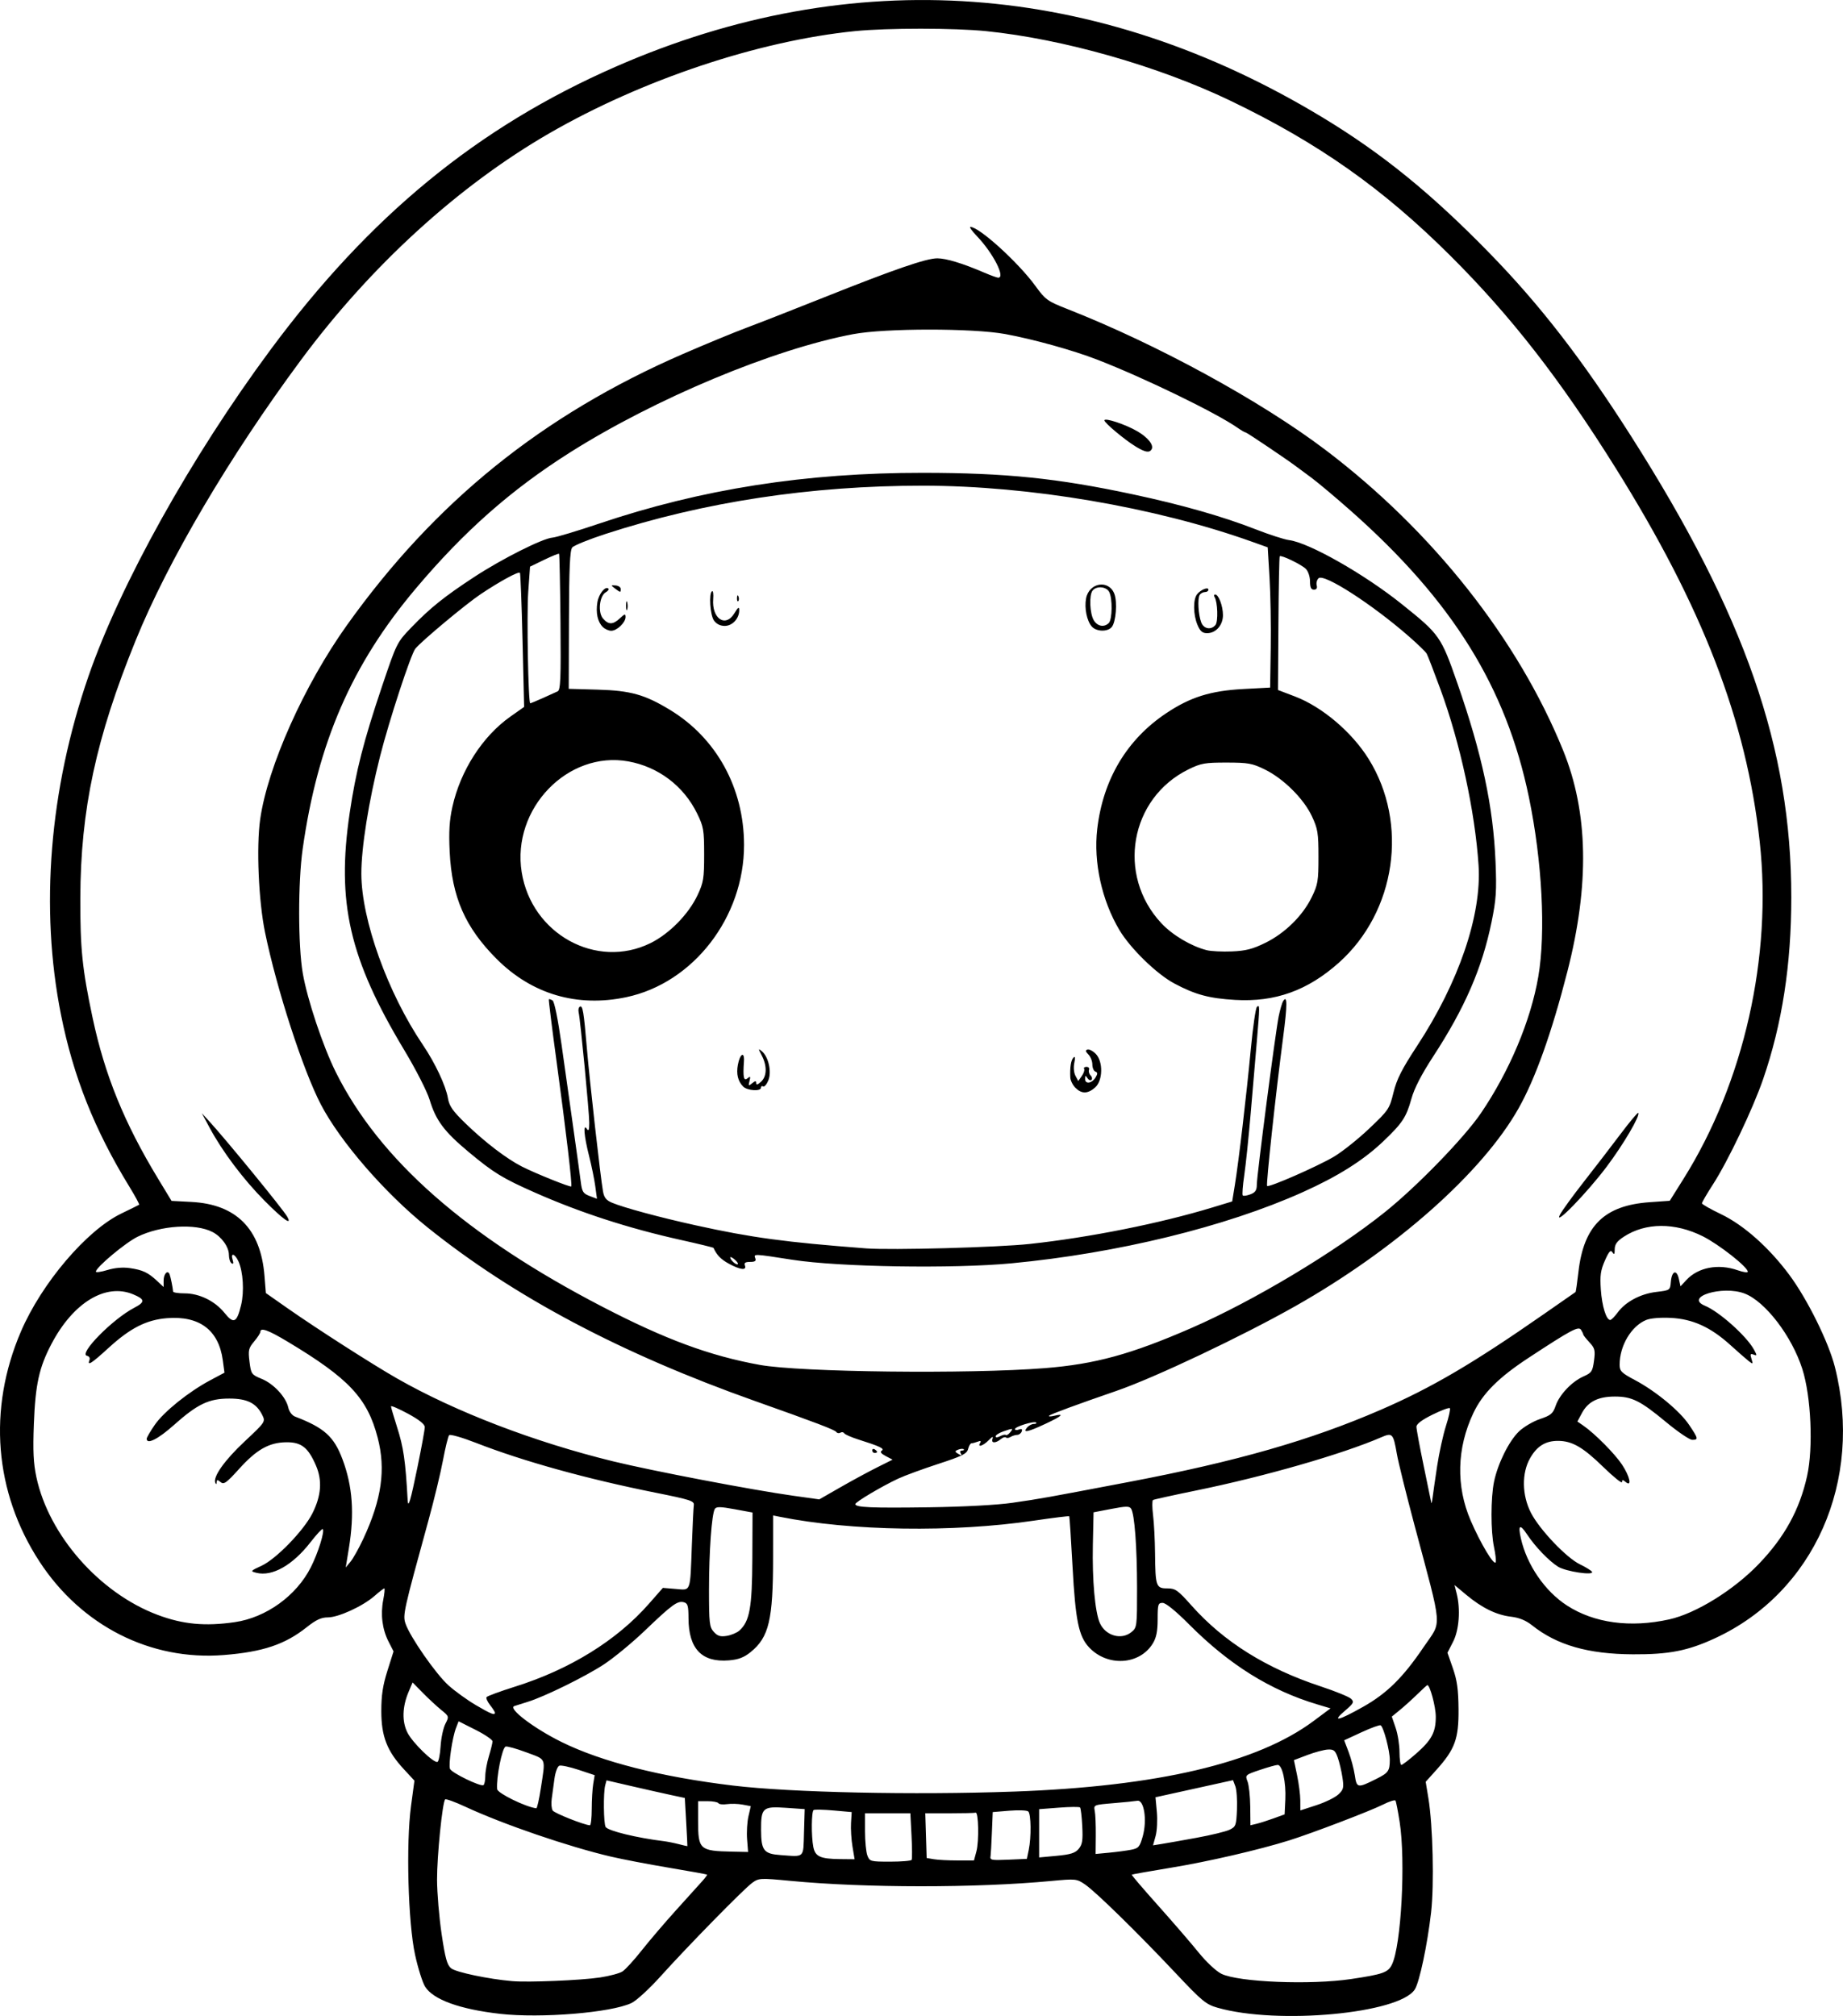 <?xml version="1.0" encoding="UTF-8" standalone="no"?>
<!-- Created with Inkscape (http://www.inkscape.org/) -->

<svg
   width="268.825mm"
   height="294.093mm"
   viewBox="0 0 268.825 294.093"
   version="1.1"
   id="svg1"
   xml:space="preserve"
   xmlns="http://www.w3.org/2000/svg"
   xmlns:svg="http://www.w3.org/2000/svg"><defs
     id="defs1"><clipPath
       clipPathUnits="userSpaceOnUse"
       id="clipPath3"><path
         id="path3"
         style="fill:#ff0000;fill-opacity:1;fill-rule:nonzero;stroke:none;stroke-width:0.265"
         d="M 117.464,-9.186 V 177.167 H 291.495 V -9.186 Z M 147.334,111.931 c 4.149,-0.092 4.552,4.357 -0.092,5.084 -1.195,0.187 -2.39,0.381 -3.57,0.655 -1.902,0.431 -3.801,0.869 -5.685,1.373 -4.843,1.295 -6.431,-3.457 -1.602,-4.804 2.039,-0.569 4.104,-1.04 6.168,-1.508 1.289,-0.299 2.595,-0.512 3.902,-0.719 0.31,-0.049 0.603,-0.075 0.88,-0.081 z" /></clipPath><clipPath
       clipPathUnits="userSpaceOnUse"
       id="clipPath29"><path
         id="path30"
         style="fill:#ff0000;fill-opacity:1;fill-rule:nonzero;stroke:none;stroke-width:0.265"
         d="M -43.23,-9.228 V 216.918 H 174.315 V -9.228 Z M 64.459,27.799 c 2.205,0.075 3.149,2.778 0.337,5.093 -1.015,0.835 -0.499,0.393 -1.541,1.333 -0.051,0.05 -0.1,0.101 -0.15,0.151 0.22,0.811 0.125,1.873 -0.521,3.116 -0.875,1.685 -1.749,3.37 -2.654,5.039 -0.978,1.836 -1.883,3.712 -2.891,5.53 -2.43,4.385 -6.499,1.653 -4.214,-2.809 0.315,-0.616 0.638,-1.229 0.953,-1.845 -0.007,-0.023 -0.015,-0.043 -0.022,-0.066 -0.595,-2.008 -0.069,-3.784 0.689,-5.659 1.274,-2.682 3.164,-4.982 5.254,-7.063 1.251,-1.138 0.627,-0.597 1.868,-1.628 0.964,-0.801 1.889,-1.157 2.675,-1.191 0.074,-0.003 0.146,-0.004 0.217,-0.001 z M 107.156,139.452 v 5.3e-4 h 1.332 c 3.185,0 4.318,2.034 3.452,3.522 1.261,1.236 0.77,3.284 -1.765,3.911 -0.549,0.616 -1.49,1.105 -2.851,1.261 -0.137,0.016 -0.274,0.031 -0.411,0.047 -2.651,0.305 -4.055,-0.978 -4.036,-2.332 -0.348,-0.335 -0.565,-0.745 -0.622,-1.186 -3.343,-0.946 -2.812,-4.861 1.596,-4.861 h 0.989 c 0.119,0 0.233,0.004 0.346,0.009 0.539,-0.217 1.168,-0.371 1.971,-0.371 z" /></clipPath><clipPath
       clipPathUnits="userSpaceOnUse"
       id="clipPath48"><path
         id="path49"
         style="fill:#ff0000;fill-opacity:1;fill-rule:nonzero;stroke:none;stroke-width:0.265"
         d="M 41.091,5.534 V 221.556 H 225.286 V 5.534 Z M 200.736,27.814 c 1.729,0.019 2.649,1.415 2.086,2.936 0.034,0.916 -0.448,2.032 -1.673,3.09 -1.147,0.992 -0.564,0.491 -1.752,1.502 -1.464,1.224 -2.914,2.469 -4.415,3.646 -1.776,1.393 -3.3,1.325 -4.092,0.54 -1.314,0.839 -2.65,1.642 -3.984,2.446 -4.294,2.588 -6.806,-1.809 -2.513,-4.397 1.384,-0.834 2.777,-1.656 4.133,-2.538 2.022,-1.284 4.052,-2.554 5.996,-3.956 1.191,-0.886 2.419,-1.714 3.69,-2.479 0.94,-0.565 1.799,-0.798 2.523,-0.79 z m -20.135,16.378 c 1.024,0.015 1.877,0.8 2.033,2.11 0.718,0.616 1.17,1.82 0.937,3.569 -0.199,1.498 -0.825,2.882 -1.489,4.224 -0.631,1.325 -1.475,2.521 -2.325,3.71 -0.383,0.58 -0.187,0.283 -0.588,0.891 -1.639,2.485 -3.795,2.512 -4.699,1.247 -2.336,3.06 -5.919,0.908 -3.888,-3.193 0.881,-1.779 1.751,-3.563 2.632,-5.343 0.834,-1.685 1.981,-2.401 2.971,-2.401 0.144,-8e-6 0.278,0.034 0.414,0.063 0.316,-0.73 0.627,-1.462 0.929,-2.198 0.772,-1.885 2.007,-2.694 3.073,-2.678 z" /></clipPath><clipPath
       clipPathUnits="userSpaceOnUse"
       id="clipPath83"><path
         id="path84"
         style="fill:#ff0000;fill-opacity:1;fill-rule:nonzero;stroke:none;stroke-width:0.265"
         d="M 132.474,-7.02 V 208.971 H 400.13 V -7.02 Z M 255.342,107.773 c 0.047,-0.001 0.095,-5.3e-4 0.143,0.002 1.045,0.054 2.19,0.946 2.813,2.886 0.307,0.956 0.456,1.952 0.58,2.946 0.105,0.896 0.146,1.798 0.173,2.7 0.049,0.457 0.091,0.915 0.134,1.373 0.032,0.334 -0.006,0.606 -0.033,0.887 0.917,0.087 1.972,0.687 2.893,1.982 0.57,0.801 1.075,1.645 1.573,2.491 0.431,0.671 0.926,1.295 1.376,1.954 0.093,0.157 0.186,0.314 0.279,0.471 1.353,2.285 0.702,4.101 -0.559,4.645 -1.02,0.911 -2.908,0.691 -4.385,-1.562 -0.239,-0.365 -0.478,-0.73 -0.729,-1.087 -0.216,-0.336 -0.388,-0.695 -0.574,-1.046 0.608,2.159 -0.889,3.607 -2.71,3.036 -0.616,0.275 -1.361,0.46 -2.342,0.399 -1.467,-0.091 -2.933,-0.193 -4.399,-0.296 -1.796,-0.111 -3.597,-0.198 -5.398,-0.193 -5.014,0.015 -5.014,-5.049 0,-5.065 1.903,-0.006 3.807,0.088 5.707,0.203 0.635,0.044 1.271,0.085 1.906,0.128 -2.172,-2.84 -4.36,-5.667 -6.601,-8.453 -2.161,-2.685 -1.065,-5.119 0.858,-5.113 0.628,0.002 1.345,0.277 2.066,0.876 0.364,-0.695 0.988,-1.1 1.69,-1.132 0.505,-0.023 1.05,0.149 1.567,0.543 0.093,-0.019 0.178,-0.065 0.274,-0.07 0.594,-0.032 1.239,0.203 1.815,0.734 -0.664,-2.602 0.469,-4.21 1.884,-4.241 z m 0.768,13.726 c -0.032,0.104 -0.068,0.203 -0.109,0.298 0.124,0.163 0.249,0.325 0.373,0.488 -0.098,-0.264 -0.22,-0.535 -0.254,-0.779 -0.004,-0.001 -0.007,-0.005 -0.01,-0.006 z m 30.329,39.335 h 0.777 c 5.014,0 5.014,5.065 0,5.065 h -0.777 c -5.014,0 -5.014,-5.065 0,-5.065 z" /></clipPath><clipPath
       clipPathUnits="userSpaceOnUse"
       id="clipPath102"><path
         id="path103"
         style="fill:#ff0000;fill-opacity:1;fill-rule:nonzero;stroke:none;stroke-width:0.265"
         d="M 245.095,-91.085 V 149.538 H 484.247 V -91.085 Z M 386.76,31.187 h 1.65 c 5.014,0 5.014,5.065 0,5.065 h -1.65 c -5.014,0 -5.014,-5.065 0,-5.065 z M 278.242,82.629 c 1.018,-0.028 2.247,0.632 3.228,2.236 0.354,0.578 0.768,1.115 1.156,1.669 -0.179,-0.355 -0.185,-0.572 0.174,-0.552 0.231,0.012 0.612,0.121 1.194,0.353 1.53,0.608 2.705,1.776 3.919,2.845 1.817,1.6 0.342,0.262 2.186,1.957 3.604,3.312 0.416,6.943 -3.167,3.954 -0.796,1.298 -2.871,1.492 -4.73,-0.776 -1.836,-2.239 -3.672,-4.499 -5.159,-6.99 -1.607,-2.69 -0.498,-4.649 1.199,-4.696 z m 48.669,29.818 c 0.832,-0.023 1.844,0.352 2.893,1.294 1.313,1.18 2.463,2.509 3.553,3.893 0.661,0.847 0.337,0.434 0.973,1.24 1.192,1.511 1.339,2.902 0.893,3.822 -0.016,1.86 -2.198,3.006 -4.869,1.014 -1.747,-1.303 -3.553,-2.525 -5.469,-3.568 -3.578,-1.948 -3.294,-5.278 -0.617,-5.341 0.191,-0.004 0.416,0.041 0.631,0.072 -0.168,-1.358 0.693,-2.391 2.01,-2.427 z" /></clipPath><clipPath
       clipPathUnits="userSpaceOnUse"
       id="clipPath113"><path
         id="path114"
         style="fill:#ff0000;fill-opacity:1;fill-rule:nonzero;stroke:none;stroke-width:0.265"
         d="m 157.066,-116.178 v 259.561 h 295.043 v -259.561 z M 393.264,24.766 c 0.581,0.011 1.242,0.145 1.968,0.439 0.12,0.049 0.24,0.098 0.36,0.146 4.647,1.882 2.736,6.584 -1.907,4.692 -0.149,-0.061 -0.299,-0.122 -0.449,-0.182 -3.917,-1.596 -3.112,-5.153 0.027,-5.095 z M 342.535,35.836 c 1.181,-0.021 2.405,1.064 2.649,3.402 0.172,1.646 0.305,3.295 0.421,4.946 0.065,0.913 0.111,1.827 0.156,2.741 0.246,5.008 -4.813,5.256 -5.059,0.248 -0.043,-0.879 -0.087,-1.758 -0.149,-2.635 -0.107,-1.53 -0.233,-3.058 -0.382,-4.584 -0.259,-2.651 1.026,-4.095 2.365,-4.118 z m -33.149,10.457 c 3.772,0.034 4.177,4.206 -0.279,5.096 -2.779,0.555 -5.597,1.027 -8.441,1.011 -5.014,-0.028 -5.014,-5.084 0,-5.064 2.507,0.01 4.994,-0.417 7.443,-0.913 0.461,-0.093 0.887,-0.134 1.277,-0.13 z" /></clipPath><clipPath
       clipPathUnits="userSpaceOnUse"
       id="clipPath120"><path
         id="path121"
         style="fill:#ff0000;fill-opacity:1;fill-rule:nonzero;stroke:none;stroke-width:0.265"
         d="M 344.491,-224.742 V 93.74 H 637.437 V -224.742 Z m 57.98,209.9 c 0.18,0.019 0.442,0.736 1.12,2.612 1.049,2.901 1.048,6.019 1.03,9.064 0.014,1.384 -0.104,2.763 -0.22,4.14 -0.594,7.065 -7.742,6.459 -7.137,-0.606 0.102,-1.192 0.212,-2.384 0.194,-3.582 0.01,-1.333 0.012,-2.65 -0.1,-3.98 -0.028,-0.332 -0.067,-0.662 -0.101,-0.994 -0.05,-0.273 -0.127,-0.542 -0.151,-0.819 -0.002,-0.026 0.051,-0.015 0.077,-0.022 v 5.291e-4 c 4.911,-1.36 4.827,-5.865 5.286,-5.815 z m 133.457,6.23 c 1.673,0.041 3.331,1.648 3.508,4.967 0.11,2.057 0.326,4.101 0.649,6.136 0.19,1.182 0.086,0.629 0.301,1.658 1.455,6.94 -5.614,8.389 -7.016,1.438 -0.27,-1.337 -0.151,-0.677 -0.36,-1.978 -0.342,-2.169 -0.587,-4.348 -0.701,-6.541 -0.194,-3.762 1.722,-5.726 3.618,-5.679 z" /></clipPath><clipPath
       clipPathUnits="userSpaceOnUse"
       id="clipPath135"><path
         id="path136"
         style="fill:#ff0000;fill-opacity:1;fill-rule:nonzero;stroke:none;stroke-width:0.265"
         d="M 477.204,-278.281 V 24.964 H 771.33 V -278.281 Z m 210.631,135.235 c 0.649,0.035 1.758,0.625 3.629,1.812 2.196,1.392 3.007,3.98 3.718,6.326 2.056,6.786 -4.882,8.854 -6.864,2.046 -0.027,-0.092 -0.73,-2.143 -0.731,-2.214 -7.9e-4,-0.063 0.207,0.09 0.187,0.03 -0.102,-0.312 -0.801,-0.228 -0.785,-0.595 0.214,-4.87 -0.582,-7.482 0.845,-7.405 z m -130.474,16.82 c 0.913,0.03 1.975,0.321 3.143,0.957 2.784,1.515 5.891,2.183 8.941,2.926 0.049,0.011 0.098,0.023 0.147,0.034 0.394,-0.233 0.868,-0.356 1.405,-0.343 0.586,0.014 1.246,0.191 1.956,0.556 0.817,-0.371 1.604,-0.614 2.297,-0.621 2.818,-0.029 4.295,2.613 2.367,5.305 3.089,4.801 -0.884,8.357 -4.597,5.381 -3.035,3.455 -7.309,1.009 -5.866,-3.51 -3.376,-0.823 -6.775,-1.657 -9.854,-3.322 -5.068,-2.74 -3.897,-7.494 0.06,-7.363 z" /></clipPath><clipPath
       clipPathUnits="userSpaceOnUse"
       id="clipPath194"><path
         id="path195"
         style="fill:#ff0000;fill-opacity:1;fill-rule:nonzero;stroke:none;stroke-width:0.265"
         d="M 586.953,-316.373 V -43.138 H 818.308 V -316.373 Z m 53.828,72.49 c 5.334,0.125 5.822,6.026 -0.496,7.199 -2.322,0.431 -4.653,0.82 -7,1.081 -7.047,0.783 -7.758,-6.323 -0.713,-7.127 2.146,-0.245 4.278,-0.598 6.401,-0.995 0.653,-0.122 1.257,-0.171 1.809,-0.158 z m 77.852,114.108 c 5.866,-0.176 6.487,6.105 -0.071,7.191 -0.65,0.108 -1.301,0.219 -1.95,0.334 -0.186,1.569 -1.657,3.152 -4.701,3.588 -1.375,0.197 -2.749,0.395 -4.116,0.642 -5.881,1.061 -7.651,-3.737 -3.89,-6.031 -0.444,-1.629 0.751,-3.612 4.075,-4.515 1.142,-0.31 2.302,-0.545 3.459,-0.789 0.65,-0.137 1.253,-0.199 1.805,-0.199 0.723,5.3e-4 1.355,0.112 1.9,0.302 0.75,-0.132 1.499,-0.273 2.248,-0.398 0.437,-0.073 0.851,-0.113 1.242,-0.125 z m -47.002,6.364 c 0.357,0.005 0.666,0.064 0.98,0.115 0.233,-0.014 0.459,-0.02 0.676,-0.017 5.137,0.085 6.028,4.924 1.742,6.653 -0.279,1.554 -1.868,3.015 -4.953,3.209 -1.326,0.083 -2.653,0.193 -3.983,0.181 -6.214,-0.058 -6.913,-5.512 -2.233,-6.827 0.301,-1.446 1.792,-2.735 4.474,-2.882 1.038,-0.211 0.525,-0.119 1.763,-0.315 0.547,-0.087 1.058,-0.124 1.532,-0.117 z m 99.073,6.165 c 0.899,0.004 1.966,0.251 3.169,0.818 2.023,0.953 3.732,2.451 5.497,3.8 0.855,0.653 1.413,1.334 1.839,2.011 0.19,0.084 0.377,0.171 0.568,0.253 0.084,0.036 0.127,0.087 0.208,0.124 0.489,0.022 1.013,0.09 1.575,0.215 1.253,0.28 2.423,0.79 3.569,1.351 4.569,2.236 4.099,6.224 1.184,7.095 -0.846,1.196 -2.706,1.953 -5.421,1.429 -0.562,-0.108 -1.188,-0.184 -1.733,-0.328 -1.776,-0.47 -3.097,-1.215 -3.97,-2.048 -0.964,0.147 -2.141,0.029 -3.489,-0.469 -0.123,-0.045 -0.246,-0.09 -0.368,-0.136 -3.715,-1.372 -4.651,-4.083 -3.594,-5.79 -0.64,-0.869 -0.889,-1.776 -0.757,-2.584 -2.495,-2.691 -1.481,-5.754 1.723,-5.739 z m -62.233,1.085 c 4.846,0.175 5.452,5.705 -0.564,7.221 -1.726,0.435 -3.461,0.814 -5.211,1.139 -6.971,1.294 -8.371,-5.705 -1.405,-7.023 1.627,-0.308 3.245,-0.645 4.849,-1.058 0.858,-0.221 1.637,-0.305 2.33,-0.28 z m -33.08,3.914 h 1.593 c 7.09,0 7.09,7.162 0,7.162 h -1.593 c -7.09,0 -7.09,-7.162 0,-7.162 z m 63.159,22.509 c 0.183,-0.003 0.366,-0.002 0.549,0.001 7.089,0.128 7.089,7.3 0,7.162 -1.22,-0.024 -2.435,0.137 -3.646,0.261 -7.053,0.722 -7.782,-6.406 -0.728,-7.125 1.272,-0.13 2.546,-0.281 3.825,-0.3 z" /></clipPath></defs><g
     id="layer1"
     transform="translate(-457.746,377.753)"><path
       style="fill:#000000"
       d="m 530.684,-83.975 c -5.871,-0.662 -9.764,-2.076 -10.934,-3.969 -0.382,-0.617 -1.04,-2.71 -1.462,-4.649 -1.019,-4.674 -1.332,-16.184 -0.59,-21.695 l 0.498,-3.704 -1.554,-1.68 c -2.444,-2.643 -3.273,-4.78 -3.277,-8.444 -0.003,-2.312 0.217,-3.767 0.891,-5.899 l 0.894,-2.831 -0.724,-1.42 c -0.921,-1.804 -1.196,-3.962 -0.778,-6.096 0.181,-0.922 0.251,-1.676 0.156,-1.676 -0.095,0 -0.738,0.497 -1.429,1.103 -1.707,1.499 -5.258,3.129 -6.816,3.13 -0.96,2.1e-4 -1.719,0.352 -3.057,1.418 -3.173,2.526 -6.391,3.61 -12.087,4.069 -10.699,0.863 -20.795,-4.256 -26.918,-13.648 -6.582,-10.097 -7.557,-22.221 -2.699,-33.539 3.036,-7.073 9.595,-14.781 14.656,-17.223 1.349,-0.651 2.513,-1.226 2.586,-1.278 0.073,-0.052 -0.576,-1.252 -1.442,-2.666 -5.071,-8.278 -8.159,-16.05 -9.955,-25.055 -3.094,-15.516 -1.691,-32.847 3.995,-49.335 4.634,-13.438 14.982,-32.014 26.513,-47.596 14.495,-19.587 30.266,-32.536 50.353,-41.344 34.595,-15.17 70.217,-12.598 103.281,7.458 8.614,5.225 15.735,11.016 24.154,19.643 7.443,7.627 13.575,15.55 20.716,26.767 16.631,26.125 23.376,45.532 23.376,67.264 0,9.845 -1.336,18.48 -4.106,26.534 -1.494,4.344 -5.142,11.997 -7.334,15.385 -0.887,1.371 -1.603,2.608 -1.592,2.747 0.012,0.139 1.261,0.848 2.776,1.574 3.32,1.591 7.006,4.867 9.973,8.863 2.63,3.542 5.735,9.825 6.647,13.453 4.173,16.59 -3.029,32.869 -17.499,39.554 -3.967,1.833 -6.701,2.367 -11.974,2.34 -6.535,-0.034 -11.088,-1.345 -14.713,-4.237 -0.892,-0.712 -1.864,-1.109 -3.063,-1.251 -2.133,-0.253 -4.233,-1.279 -6.521,-3.186 l -1.719,-1.433 0.308,1.216 c 0.586,2.316 0.367,5.331 -0.514,7.054 l -0.821,1.605 0.792,2.275 c 0.615,1.765 0.799,3.105 0.821,5.979 0.034,4.303 -0.522,5.826 -3.218,8.825 l -1.572,1.748 0.393,2.386 c 0.657,3.985 0.86,12.613 0.394,16.674 -0.543,4.727 -1.694,10.168 -2.377,11.234 -2.256,3.522 -20.01,5.17 -28.759,2.67 -1.701,-0.486 -2.264,-0.949 -6.091,-5.015 -5.591,-5.939 -11.712,-11.93 -13.26,-12.978 -1.216,-0.824 -1.346,-0.837 -4.939,-0.498 -10.951,1.031 -27.083,1.025 -37.97,-0.014 -4.476,-0.427 -4.654,-0.418 -5.632,0.287 -1.221,0.881 -9.422,9.252 -13.425,13.702 -1.59,1.767 -3.473,3.49 -4.185,3.828 -2.972,1.41 -13.192,2.25 -19.17,1.576 z m 14.602,-5.307 c 1.359,-0.205 2.82,-0.596 3.247,-0.868 0.427,-0.272 1.685,-1.647 2.797,-3.056 1.112,-1.409 3.382,-4.068 5.045,-5.909 1.663,-1.841 3.376,-3.739 3.805,-4.216 0.43,-0.478 0.743,-0.907 0.696,-0.953 -0.047,-0.047 -2.541,-0.498 -5.544,-1.002 -3.002,-0.504 -6.808,-1.233 -8.457,-1.619 -6.226,-1.457 -15.717,-4.709 -21.257,-7.283 -1.505,-0.699 -2.828,-1.18 -2.939,-1.068 -0.402,0.402 -1.197,8.275 -1.184,11.728 0.007,1.94 0.308,5.506 0.668,7.924 0.529,3.549 0.797,4.511 1.393,4.994 0.701,0.568 5.428,1.562 8.856,1.862 2.386,0.209 10.071,-0.11 12.875,-0.533 z m 109.539,0.232 c 4.661,-0.697 5.39,-0.957 5.954,-2.118 1.354,-2.789 2.017,-15.107 1.12,-20.827 -0.243,-1.552 -0.514,-2.94 -0.602,-3.083 -0.087,-0.144 -0.905,0.116 -1.816,0.576 -1.834,0.927 -10.344,4.177 -13.651,5.214 -4.427,1.388 -11.852,3.106 -17.28,3.998 -3.101,0.51 -5.679,0.967 -5.729,1.017 -0.05,0.05 1.672,2.063 3.826,4.475 2.154,2.411 4.816,5.495 5.914,6.853 1.147,1.418 2.571,2.751 3.345,3.132 2.491,1.224 13.005,1.648 18.92,0.763 z m -64.101,-17.388 c 0.08,-0.146 0.07,-1.733 -0.022,-3.528 l -0.169,-3.263 h -3.308 -3.308 v 2.623 c 0,1.443 0.155,3.03 0.344,3.528 0.332,0.873 0.449,0.905 3.331,0.905 1.643,0 3.052,-0.119 3.133,-0.265 z m 9.447,-1.246 c 0.395,-1.467 0.307,-5.774 -0.115,-5.633 -0.146,0.049 -1.858,0.088 -3.806,0.088 h -3.541 l 0.101,3.261 0.101,3.261 1.058,0.179 c 0.582,0.099 2.135,0.179 3.45,0.179 h 2.392 z m 7.628,-0.193 c 0.386,-1.862 0.343,-5.264 -0.07,-5.623 -0.194,-0.168 -1.439,-0.216 -2.767,-0.106 l -2.414,0.2 -0.125,3.03 c -0.069,1.666 -0.152,3.174 -0.186,3.351 -0.12,0.636 0.057,0.673 2.657,0.559 l 2.636,-0.116 z m -25.708,-0.502 c -0.17,-1.019 -0.265,-2.566 -0.212,-3.44 l 0.097,-1.587 -2.639,-0.235 c -1.451,-0.129 -2.761,-0.16 -2.91,-0.067 -0.329,0.204 -0.36,3.831 -0.045,5.404 0.277,1.387 1.024,1.726 3.866,1.756 l 2.152,0.022 z m -7.07,-2.069 0.1,-3.392 -2.746,-0.19 c -3.378,-0.234 -3.633,-0.005 -3.617,3.25 0.014,2.975 0.4,3.47 2.835,3.645 3.582,0.257 3.315,0.515 3.428,-3.312 z m 40.063,2.412 c 0.534,-0.632 0.629,-1.23 0.524,-3.311 -0.071,-1.397 -0.216,-2.628 -0.322,-2.735 -0.107,-0.107 -1.493,-0.094 -3.081,0.029 l -2.887,0.223 v 3.521 3.521 l 2.558,-0.238 c 2.013,-0.188 2.696,-0.403 3.209,-1.009 z m 7.631,0.131 c 1.106,-0.214 1.275,-0.408 1.715,-1.964 0.661,-2.34 0.2,-5.357 -0.792,-5.185 -0.367,0.064 -1.953,0.222 -3.525,0.353 -2.814,0.233 -2.855,0.251 -2.682,1.119 0.097,0.485 0.165,2.098 0.151,3.584 l -0.025,2.702 1.965,-0.186 c 1.081,-0.102 2.518,-0.293 3.192,-0.423 z m -55.996,-1.532 c -0.081,-1.019 0.008,-2.523 0.196,-3.343 l 0.342,-1.491 -1.198,-0.225 c -0.659,-0.124 -1.68,-0.154 -2.269,-0.067 -0.589,0.086 -1.153,0.025 -1.253,-0.137 -0.1,-0.162 -0.807,-0.294 -1.572,-0.294 h -1.39 v 2.931 c 0,4.128 0.227,4.331 4.968,4.429 l 2.322,0.048 z m -8.884,-2.528 -0.2,-3.498 -2.117,-0.454 c -1.164,-0.25 -3.733,-0.829 -5.709,-1.286 l -3.592,-0.832 -0.195,0.727 c -0.286,1.066 -0.237,5.599 0.066,6.075 0.363,0.57 4.539,1.589 8.502,2.074 0.511,0.062 1.484,0.257 2.163,0.433 0.679,0.175 1.245,0.306 1.258,0.289 0.013,-0.016 -0.067,-1.604 -0.176,-3.528 z m 74.488,2.3 c 2.078,-0.38 4.222,-0.902 4.763,-1.161 0.922,-0.441 0.99,-0.627 1.086,-2.964 0.056,-1.372 -0.05,-2.894 -0.236,-3.383 l -0.338,-0.889 -5.654,1.247 -5.654,1.247 0.199,2.14 c 0.109,1.177 0.029,2.755 -0.18,3.507 l -0.378,1.367 1.307,-0.21 c 0.719,-0.115 3.007,-0.521 5.086,-0.901 z m -88.265,-4.182 c 0.002,-1.31 0.099,-2.958 0.216,-3.662 l 0.212,-1.281 -2.345,-0.78 c -1.29,-0.429 -2.558,-0.699 -2.817,-0.599 -0.26,0.1 -0.576,0.948 -0.702,1.885 -0.127,0.937 -0.307,2.259 -0.401,2.938 -0.094,0.679 -0.031,1.448 0.139,1.709 0.258,0.396 4.57,2.108 5.43,2.157 0.146,0.008 0.266,-1.057 0.268,-2.366 z m 99.479,1.351 1.587,-0.577 0.105,-2.184 c 0.119,-2.48 -0.443,-5.028 -1.108,-5.028 -0.246,0 -1.422,0.329 -2.614,0.732 -2.125,0.718 -2.159,0.75 -1.796,1.676 0.204,0.519 0.383,2.17 0.399,3.669 l 0.028,2.725 0.905,-0.217 c 0.498,-0.119 1.62,-0.477 2.493,-0.794 z m 9.41,-3.468 c 0.769,-0.713 0.836,-0.981 0.614,-2.473 -0.137,-0.92 -0.444,-2.229 -0.682,-2.908 -0.367,-1.047 -0.588,-1.227 -1.448,-1.184 -0.558,0.028 -1.9,0.386 -2.983,0.797 l -1.968,0.746 0.461,2.202 c 0.254,1.211 0.465,2.862 0.469,3.669 l 0.007,1.467 2.333,-0.759 c 1.283,-0.417 2.722,-1.118 3.196,-1.558 z m -116.32,-0.882 c 0.702,-4.594 0.874,-4.16 -2.099,-5.271 -1.455,-0.544 -2.82,-0.924 -3.032,-0.845 -0.515,0.191 -1.38,4.524 -1.238,6.205 0.05,0.597 4.171,2.614 5.714,2.797 0.115,0.014 0.41,-1.285 0.654,-2.886 z m 68.986,0.451 c 21.019,-0.754 35.505,-4.166 43.741,-10.303 l 2.466,-1.838 -1.937,-0.58 c -6.858,-2.054 -12.847,-5.794 -18.706,-11.681 -1.919,-1.928 -3.39,-3.125 -3.842,-3.125 -0.669,0 -0.732,0.207 -0.733,2.381 -9.7e-4,1.753 -0.186,2.684 -0.702,3.531 -1.926,3.159 -6.623,3.444 -9.309,0.565 -1.506,-1.615 -1.976,-3.916 -2.402,-11.769 -0.216,-3.978 -0.432,-7.282 -0.48,-7.344 -0.048,-0.061 -2.362,0.224 -5.141,0.635 -11.83,1.749 -26.696,1.525 -37.086,-0.561 l -0.97,-0.195 -0.002,6.113 c -0.003,9.139 -0.601,11.656 -3.283,13.826 -0.969,0.784 -1.764,1.087 -3.161,1.203 -3.948,0.327 -5.878,-1.683 -5.894,-6.14 -0.007,-1.839 -0.11,-2.19 -0.69,-2.342 -0.912,-0.239 -1.716,0.347 -5.667,4.133 -1.843,1.766 -4.539,3.989 -5.99,4.94 -2.749,1.801 -8.683,4.716 -11.119,5.462 -0.776,0.238 -1.649,0.513 -1.94,0.613 -0.98,0.335 2.831,3.237 6.879,5.238 5.852,2.894 14.556,5.105 25.047,6.363 8.444,1.013 26.364,1.396 40.922,0.874 z m -77.082,-2.268 c 0,-0.637 0.236,-1.937 0.525,-2.89 0.289,-0.952 0.527,-1.928 0.529,-2.168 0.002,-0.24 -1.11,-0.998 -2.472,-1.683 l -2.475,-1.247 -0.378,0.978 c -0.54,1.395 -1.12,5.327 -0.879,5.956 0.222,0.58 4.456,2.638 4.885,2.375 0.146,-0.089 0.265,-0.683 0.265,-1.32 z m 129.999,0.401 c 1.725,-0.865 1.928,-1.154 1.935,-2.754 0.006,-1.347 -0.9,-4.779 -1.332,-5.045 -0.143,-0.089 -1.399,0.366 -2.791,1.011 l -2.531,1.172 0.649,1.708 c 0.357,0.94 0.763,2.467 0.902,3.394 0.283,1.888 0.392,1.906 3.168,0.514 z m 5.748,-3.647 c 2.292,-2.005 2.895,-3.132 2.895,-5.408 0,-1.444 -0.846,-4.611 -1.232,-4.611 -0.053,0 -0.711,0.6 -1.461,1.333 -0.75,0.733 -1.895,1.767 -2.543,2.297 l -1.178,0.964 0.561,1.646 c 0.309,0.905 0.561,2.491 0.561,3.524 0,1.033 0.122,1.877 0.271,1.877 0.149,0 1.106,-0.73 2.126,-1.623 z m -142.265,-1.109 c 0.077,-1.203 0.391,-2.673 0.698,-3.266 0.55,-1.064 0.542,-1.092 -0.603,-2.021 -0.639,-0.518 -1.841,-1.633 -2.671,-2.476 l -1.51,-1.534 -0.57,1.34 c -0.942,2.214 -1.002,4.362 -0.168,5.998 0.748,1.466 3.805,4.441 4.37,4.252 0.173,-0.058 0.378,-1.089 0.455,-2.293 z m 134.566,-5.748 c 3.48,-1.962 5.838,-4.293 8.847,-8.749 2.668,-3.95 2.813,-2.086 -1.392,-17.872 -1.189,-4.463 -2.329,-9.074 -2.534,-10.249 -0.528,-3.028 -0.648,-3.154 -2.302,-2.438 -5.659,2.45 -17.006,5.714 -26.901,7.737 -3.368,0.689 -6.235,1.321 -6.371,1.404 -0.136,0.084 -0.132,1.075 0.009,2.202 0.141,1.127 0.271,3.637 0.29,5.577 0.047,4.822 0.149,5.115 1.779,5.115 1.19,0 1.536,0.244 3.54,2.5 4.706,5.296 10.911,9.177 18.871,11.806 2.134,0.705 4.119,1.516 4.41,1.803 0.469,0.462 0.369,0.658 -0.882,1.726 -2.003,1.71 -1.024,1.501 2.636,-0.562 z m -126.637,0.863 c 0,-0.115 -0.315,-0.61 -0.701,-1.1 -0.385,-0.49 -0.623,-1.016 -0.528,-1.17 0.095,-0.153 1.988,-0.851 4.206,-1.549 7.974,-2.511 14.798,-6.739 19.473,-12.064 l 2.043,-2.327 1.872,0.155 c 2.254,0.187 2.097,0.617 2.357,-6.43 0.104,-2.813 0.232,-5.421 0.285,-5.795 0.086,-0.608 -0.502,-0.799 -5.601,-1.82 -10.011,-2.005 -19.308,-4.586 -26.173,-7.266 -2.006,-0.783 -3.769,-1.288 -3.917,-1.121 -0.148,0.167 -0.552,1.812 -0.897,3.655 -0.345,1.843 -1.303,5.812 -2.13,8.819 -3.615,13.146 -3.751,13.756 -3.344,14.99 0.63,1.91 4.44,7.39 6.285,9.042 0.949,0.85 2.738,2.14 3.975,2.868 2.206,1.297 2.794,1.532 2.794,1.114 z m 35.662,-11.99 c 1.491,-1.349 1.852,-3.359 1.881,-10.477 l 0.028,-6.736 -2.614,-0.482 c -2.073,-0.382 -2.67,-0.391 -2.884,-0.044 -0.458,0.741 -0.852,6.21 -0.852,11.821 0,4.838 0.066,5.416 0.701,6.118 0.55,0.608 0.959,0.733 1.896,0.581 0.657,-0.107 1.486,-0.458 1.844,-0.781 z m 57.168,0.235 c 0.814,-0.66 0.833,-0.805 0.828,-6.438 -0.005,-5.993 -0.36,-10.748 -0.864,-11.563 -0.245,-0.396 -0.72,-0.392 -2.887,0.025 l -2.594,0.498 -0.102,4.755 c -0.109,5.108 0.32,9.86 1.031,11.421 0.838,1.84 3.125,2.488 4.588,1.302 z m -130.792,-1.454 c 4.579,-0.662 9.008,-3.856 11.104,-8.006 1.071,-2.122 2.051,-5.265 1.738,-5.578 -0.09,-0.09 -0.891,0.772 -1.78,1.917 -2.613,3.365 -5.585,5.047 -7.893,4.468 -0.925,-0.232 -0.902,-0.263 0.781,-1.046 2.103,-0.978 6.106,-5.105 7.368,-7.597 1.306,-2.578 1.479,-4.813 0.541,-6.993 -1.143,-2.658 -2.142,-3.44 -4.353,-3.409 -2.504,0.035 -4.314,1.062 -6.877,3.902 -1.834,2.032 -2.214,2.302 -2.686,1.91 -0.452,-0.375 -0.555,-0.371 -0.578,0.028 -0.018,0.321 -0.085,0.344 -0.197,0.07 -0.357,-0.876 1.369,-3.307 4.294,-6.043 2.988,-2.795 3.036,-2.867 2.575,-3.809 -0.861,-1.756 -2.203,-2.434 -4.818,-2.434 -2.988,0 -4.65,0.795 -8.104,3.877 -2.293,2.046 -3.952,2.878 -3.952,1.982 0,-0.173 0.53,-1.084 1.179,-2.024 1.317,-1.911 4.944,-4.827 8.09,-6.504 l 2.077,-1.107 -0.246,-1.816 c -0.596,-4.4 -3.408,-6.515 -8.154,-6.134 -2.975,0.239 -5.336,1.438 -8.471,4.303 -2.547,2.328 -3.179,2.731 -2.823,1.801 0.112,-0.291 -0.042,-0.554 -0.361,-0.617 -1.283,-0.255 3.737,-5.359 6.883,-6.999 1.63,-0.85 1.601,-1.236 -0.147,-1.967 -4.018,-1.679 -8.759,1.207 -11.93,7.26 -1.795,3.427 -2.335,5.889 -2.555,11.649 -0.15,3.944 -0.066,5.721 0.369,7.761 1.81,8.492 9.218,16.911 17.676,20.089 3.69,1.386 6.914,1.692 11.25,1.065 z m 209.236,-0.401 c 3.905,-0.863 9.436,-4.289 13.096,-8.112 3.751,-3.918 5.927,-7.883 7.019,-12.793 0.919,-4.132 0.588,-11.615 -0.691,-15.623 -1.532,-4.799 -5.411,-9.868 -8.433,-11.016 -3.218,-1.223 -8.839,0.516 -5.772,1.786 2.092,0.867 6.068,4.422 7.142,6.386 0.476,0.872 0.472,0.94 -0.049,0.74 -0.47,-0.18 -0.526,-0.068 -0.306,0.624 0.25,0.787 0.223,0.809 -0.4,0.324 -0.368,-0.286 -1.573,-1.341 -2.68,-2.344 -2.87,-2.603 -5.483,-3.796 -8.669,-3.957 -1.534,-0.078 -2.99,0.045 -3.618,0.305 -2.17,0.899 -3.868,3.763 -3.865,6.522 9e-4,0.938 0.252,1.192 2.219,2.236 3.06,1.625 6.549,4.509 7.919,6.546 1.34,1.992 1.379,2.179 0.451,2.179 -0.382,0 -2.089,-1.157 -3.792,-2.571 -3.78,-3.138 -5,-3.746 -7.507,-3.744 -2.409,0.002 -3.889,0.74 -4.772,2.381 l -0.679,1.261 0.874,0.604 c 1.663,1.149 4.586,4.097 5.638,5.685 1.15,1.737 1.481,3.324 0.527,2.533 -0.424,-0.352 -0.529,-0.348 -0.529,0.018 0,0.251 -1.253,-0.762 -2.784,-2.252 -2.946,-2.866 -4.512,-3.763 -6.571,-3.763 -1.815,0 -3.051,0.769 -4.052,2.523 -1.245,2.18 -1.195,5.4 0.122,7.971 1.245,2.43 5.163,6.554 7.133,7.508 0.859,0.416 1.654,0.906 1.768,1.09 0.367,0.593 -3.797,-0.026 -4.938,-0.735 -1.329,-0.825 -3.338,-2.913 -4.509,-4.686 -1.061,-1.606 -1.367,-1.427 -0.925,0.54 0.873,3.887 3.506,7.723 6.732,9.808 3.968,2.565 9.226,3.279 14.902,2.025 z m -190.478,-11.758 c 2.684,-5.766 3.303,-10.121 2.098,-14.748 -1.505,-5.777 -4.201,-8.652 -13.141,-14.014 -2.827,-1.696 -3.972,-2.107 -3.972,-1.427 0,0.179 -0.409,0.811 -0.908,1.405 -0.814,0.967 -0.884,1.273 -0.675,2.946 0.225,1.805 0.285,1.888 1.795,2.513 1.75,0.724 3.526,2.648 3.864,4.186 0.128,0.583 0.549,1.142 0.984,1.309 4.261,1.633 5.674,2.905 6.922,6.232 1.474,3.926 1.759,7.911 0.928,12.984 l -0.458,2.796 0.706,-0.855 c 0.389,-0.47 1.224,-1.967 1.856,-3.325 z m 164.931,1.218 c -0.494,-2.302 -0.49,-7.193 0.008,-9.579 0.548,-2.627 2.167,-5.89 3.621,-7.295 0.678,-0.656 2.06,-1.473 3.071,-1.815 1.595,-0.54 1.898,-0.796 2.29,-1.938 0.562,-1.636 2.365,-3.533 4.072,-4.286 1.172,-0.517 1.316,-0.734 1.522,-2.286 0.201,-1.517 0.124,-1.827 -0.667,-2.68 -0.492,-0.53 -0.897,-1.046 -0.9,-1.145 -0.003,-0.099 -0.146,-0.403 -0.319,-0.675 -0.367,-0.579 -1.409,-0.024 -7.671,4.087 -4.365,2.865 -6.69,5.193 -8.041,8.048 -2.422,5.119 -2.558,10.667 -0.384,15.7 1.456,3.372 3.439,6.664 3.643,6.05 0.074,-0.223 -0.037,-1.207 -0.247,-2.187 z m -70.232,-6.475 c 4.183,-0.608 4.548,-0.673 16.933,-3.03 15.778,-3.003 26.541,-6.088 36.823,-10.554 7.379,-3.205 13.386,-6.73 23.678,-13.895 2.522,-1.756 4.63,-3.223 4.684,-3.259 0.054,-0.037 0.246,-1.36 0.426,-2.941 0.77,-6.748 3.787,-9.702 10.388,-10.168 l 2.933,-0.207 2.014,-3.214 c 8.796,-14.035 12.946,-32.412 11.105,-49.177 -1.938,-17.642 -8.342,-34.246 -21.038,-54.544 -8.085,-12.926 -15.249,-22.129 -24.065,-30.912 -9.869,-9.833 -19.287,-16.473 -32.1,-22.63 -10.513,-5.052 -24.394,-9.008 -35.612,-10.149 -4.671,-0.475 -14.441,-0.478 -19.152,-0.005 -14.059,1.411 -31.055,7.092 -44.576,14.901 -13.261,7.659 -26.048,19.33 -36.223,33.063 -10.421,14.064 -19.381,29.266 -24.12,40.922 -5.787,14.231 -8.03,24.674 -8.073,37.571 -0.024,7.382 0.282,10.371 1.787,17.461 1.778,8.373 4.613,15.341 9.565,23.507 l 1.954,3.222 2.899,0.152 c 6.551,0.344 10.106,3.934 10.655,10.758 l 0.204,2.536 3.214,2.252 c 4.204,2.945 12.355,8.17 15.914,10.201 8.555,4.881 20.045,9.287 31.574,12.106 5.652,1.382 20.274,4.175 26.21,5.006 l 3.808,0.533 3.071,-1.76 c 1.689,-0.968 4.095,-2.272 5.347,-2.898 l 2.276,-1.138 -1.002,-0.525 c -0.676,-0.354 -0.864,-0.611 -0.577,-0.788 0.463,-0.286 -0.265,-0.633 -3.42,-1.63 -1.022,-0.323 -1.945,-0.729 -2.053,-0.903 -0.107,-0.174 -0.361,-0.214 -0.563,-0.089 -0.202,0.125 -0.469,0.08 -0.593,-0.101 -0.218,-0.317 -2.965,-1.364 -11.867,-4.52 -19.571,-6.94 -35.215,-15.24 -47.801,-25.361 -6.188,-4.976 -12.693,-12.478 -15.517,-17.896 -2.596,-4.98 -6.418,-16.754 -8.135,-25.063 -0.953,-4.611 -1.293,-12.518 -0.713,-16.571 1.096,-7.657 6.408,-19.541 12.639,-28.273 12.86,-18.024 28.497,-30.65 49.003,-39.568 3.267,-1.421 7.447,-3.147 9.29,-3.836 1.843,-0.689 6.923,-2.678 11.289,-4.421 10.26,-4.095 14.925,-5.704 16.539,-5.704 1.305,0 3.679,0.723 6.862,2.09 0.938,0.403 1.851,0.732 2.028,0.732 1.096,0 -0.774,-3.632 -3.134,-6.085 -0.7,-0.728 -1.118,-1.323 -0.93,-1.323 1.288,0 7.019,5.208 9.509,8.643 1.434,1.978 1.739,2.197 4.644,3.339 13.084,5.141 28.228,13.413 37.682,20.582 15.574,11.811 28.057,27.603 34.63,43.812 3.666,9.042 3.867,19.56 0.615,32.262 -2.285,8.927 -4.665,15.594 -7.119,19.95 -5.275,9.36 -17.902,20.552 -32.535,28.836 -7.784,4.407 -20.553,10.459 -26.106,12.373 -5.802,2 -9.637,3.414 -9.83,3.624 -0.124,0.135 0.212,0.14 0.746,0.012 1.593,-0.382 1.112,0.054 -1.308,1.185 -2.573,1.203 -3.343,1.358 -2.661,0.536 0.242,-0.291 0.684,-0.529 0.984,-0.529 0.3,0 0.454,-0.09 0.344,-0.201 -0.274,-0.274 -3.092,0.593 -3.092,0.951 0,0.157 0.26,0.186 0.577,0.064 0.397,-0.152 0.525,-0.066 0.411,0.276 -0.092,0.273 -0.391,0.501 -0.665,0.507 -0.274,0.005 -0.708,0.14 -0.963,0.3 -0.255,0.16 -0.558,0.197 -0.673,0.082 -0.115,-0.115 -0.438,-0.019 -0.718,0.214 -0.793,0.658 -1.477,0.645 -1.243,-0.022 0.142,-0.406 -0.03,-0.342 -0.567,0.211 -0.805,0.828 -1.679,1.097 -1.236,0.381 0.174,-0.281 0.059,-0.338 -0.361,-0.176 -0.339,0.13 -0.744,0.236 -0.902,0.236 -0.157,0 -0.379,0.373 -0.493,0.828 -0.176,0.7 -0.848,1.037 -4.36,2.183 -2.284,0.745 -4.913,1.711 -5.842,2.146 -2.404,1.124 -6.247,3.409 -6.247,3.713 0,0.486 2.312,0.586 10.76,0.466 5.073,-0.072 9.951,-0.336 12.171,-0.659 z m -20.461,-7.64 c 0,-0.205 0.159,-0.275 0.353,-0.156 0.194,0.12 0.353,0.288 0.353,0.374 0,0.086 -0.159,0.156 -0.353,0.156 -0.194,0 -0.353,-0.168 -0.353,-0.374 z m -88.64,-36.419 c -3.087,-3.109 -6.15,-7.181 -8.015,-10.656 l -1.136,-2.117 1.006,1.095 c 2.46,2.677 10.837,12.918 11.441,13.986 0.794,1.405 -0.531,0.476 -3.297,-2.308 z m 188.945,2.044 c 0.299,-0.582 1.85,-2.725 3.447,-4.763 1.597,-2.037 4.011,-5.177 5.365,-6.976 1.353,-1.8 2.528,-3.205 2.61,-3.123 0.34,0.34 -2.139,4.571 -4.593,7.837 -2.888,3.844 -7.78,8.876 -6.83,7.024 z m -166.631,36.765 c 0.584,-2.84 1.06,-5.448 1.056,-5.795 -0.004,-0.416 -0.844,-1.083 -2.469,-1.961 -1.355,-0.731 -2.461,-1.207 -2.459,-1.058 0.002,0.149 0.398,1.504 0.88,3.011 0.95,2.975 1.231,4.904 1.548,10.636 0.074,1.337 0.4,0.248 1.445,-4.833 z m 148.717,-0.076 c 0.293,-1.94 0.875,-4.596 1.294,-5.901 0.419,-1.305 0.672,-2.464 0.561,-2.575 -0.111,-0.111 -1.252,0.316 -2.536,0.95 -1.543,0.761 -2.335,1.359 -2.335,1.766 0,0.338 0.476,2.905 1.058,5.704 0.582,2.799 1.082,5.227 1.111,5.395 0.029,0.168 0.112,-0.17 0.184,-0.752 0.072,-0.582 0.37,-2.646 0.663,-4.586 z m -69.514,-1.94 c -0.12,-0.194 -0.024,-0.353 0.214,-0.353 0.238,0 0.349,-0.083 0.248,-0.185 -0.102,-0.102 -0.459,-0.08 -0.794,0.049 -0.483,0.185 -0.512,0.296 -0.139,0.532 0.621,0.394 0.734,0.383 0.471,-0.044 z m 6.606,-2.625 c 0.095,0.095 0.373,-0.07 0.619,-0.365 0.532,-0.641 0.446,-0.654 -0.999,-0.15 -0.611,0.213 -1.111,0.536 -1.111,0.718 0,0.198 0.265,0.189 0.659,-0.022 0.363,-0.194 0.737,-0.275 0.832,-0.18 z m 5.665,-9.747 c 7.357,-0.585 12.579,-2.014 21.389,-5.85 9.041,-3.937 20.945,-11.068 28.252,-16.924 4.69,-3.759 11.569,-10.851 14.006,-14.441 4.161,-6.13 7.257,-13.498 8.354,-19.887 1.109,-6.456 0.566,-16.853 -1.367,-26.183 -3.327,-16.061 -11.141,-28.638 -25.932,-41.741 -2.231,-1.977 -4.851,-4.178 -5.821,-4.893 -0.97,-0.714 -1.923,-1.419 -2.117,-1.567 -1.311,-0.998 -7.271,-5.014 -7.442,-5.014 -0.116,0 -0.632,-0.295 -1.147,-0.656 -3.152,-2.207 -13.667,-7.316 -20.516,-9.969 -3.548,-1.374 -9.309,-2.977 -13.406,-3.729 -4.731,-0.869 -17.509,-0.864 -22.161,0.009 -11.634,2.183 -28.885,9.39 -41.339,17.27 -8.561,5.417 -15.414,11.465 -22.469,19.829 -9.363,11.099 -14.306,22.474 -16.512,37.993 -0.689,4.845 -0.682,14.124 0.012,18.141 0.666,3.847 2.933,10.639 4.815,14.422 6.355,12.774 19.049,23.945 38.916,34.246 9.159,4.749 15.659,7.15 22.931,8.469 5.903,1.071 30.517,1.353 41.552,0.475 z m -46.107,-15.261 c -1.139,-0.632 -1.716,-1.232 -2.197,-2.285 -0.027,-0.059 -2.17,-0.581 -4.763,-1.158 -7.668,-1.708 -14.661,-3.978 -21.294,-6.912 -4.711,-2.084 -6.009,-2.878 -9.628,-5.894 -3.593,-2.993 -4.805,-4.611 -5.72,-7.632 -0.371,-1.226 -2.008,-4.435 -3.687,-7.23 -8.03,-13.363 -9.913,-21.538 -7.975,-34.628 0.897,-6.057 2.027,-10.487 4.692,-18.392 2.161,-6.411 2.194,-6.476 4.311,-8.673 2.742,-2.845 4.822,-4.512 9.212,-7.384 4.025,-2.633 9.956,-5.612 11.375,-5.714 0.522,-0.038 3.569,-0.953 6.77,-2.033 14.956,-5.049 30.139,-7.431 47.272,-7.417 12.05,0.01 19.586,0.784 30.645,3.148 7.12,1.522 13.068,3.217 17.843,5.084 2.003,0.783 4.209,1.496 4.901,1.585 2.899,0.371 10.957,4.945 16.415,9.317 5.571,4.462 5.744,4.708 8.146,11.601 3.582,10.278 5.223,17.967 5.553,26.012 0.175,4.272 0.094,5.487 -0.584,8.8 -1.375,6.713 -3.897,12.523 -8.503,19.586 -1.721,2.64 -2.765,4.667 -3.189,6.196 -0.744,2.684 -1.311,3.541 -4.104,6.202 -2.898,2.763 -6.625,5.112 -11.773,7.422 -11.255,5.05 -27.017,8.899 -42.445,10.365 -8.537,0.811 -25.182,0.543 -31.957,-0.515 -5.69,-0.889 -5.676,-0.888 -5.419,-0.218 0.15,0.39 -0.048,0.529 -0.754,0.529 -0.706,0 -0.904,0.139 -0.754,0.529 0.289,0.754 -0.726,0.63 -2.39,-0.293 z m 1.078,-0.413 c -0.291,-0.291 -0.639,-0.529 -0.774,-0.529 -0.135,0 -0.047,0.238 0.194,0.529 0.242,0.291 0.59,0.529 0.774,0.529 0.184,0 0.097,-0.238 -0.194,-0.529 z m 42.866,-2.447 c 8.746,-0.949 18.963,-2.991 26.637,-5.324 l 2.879,-0.875 0.387,-2.38 c 0.56,-3.446 1.695,-13.114 2.33,-19.838 0.302,-3.199 0.702,-5.969 0.888,-6.156 0.428,-0.428 0.427,-0.105 -0.012,5.038 -0.193,2.262 -0.595,6.97 -0.892,10.462 -0.297,3.493 -0.722,7.579 -0.944,9.082 -0.222,1.503 -0.318,2.817 -0.215,2.92 0.104,0.104 0.607,0.029 1.119,-0.166 0.721,-0.274 0.931,-0.593 0.931,-1.413 0,-1.33 2.706,-22.15 3.189,-24.535 0.196,-0.97 0.49,-1.976 0.652,-2.234 0.621,-0.993 0.622,0.527 0.003,5.233 -1.09,8.292 -2.519,21.551 -2.342,21.728 0.256,0.256 7.238,-2.799 9.711,-4.249 1.19,-0.697 3.502,-2.535 5.139,-4.085 2.872,-2.718 2.997,-2.904 3.584,-5.298 0.478,-1.951 1.212,-3.401 3.435,-6.788 6.1,-9.292 9.444,-19.114 8.974,-26.355 -0.506,-7.793 -2.691,-17.883 -5.565,-25.693 -0.952,-2.587 -1.851,-4.919 -1.999,-5.183 -0.148,-0.264 -1.299,-1.382 -2.559,-2.485 -5.394,-4.721 -12.426,-9.254 -13.214,-8.518 -0.24,0.224 -0.362,0.689 -0.271,1.035 0.107,0.411 -0.033,0.628 -0.406,0.628 -0.414,0 -0.57,-0.331 -0.57,-1.21 0,-0.676 -0.269,-1.479 -0.61,-1.819 -0.636,-0.636 -3.588,-2.063 -3.809,-1.842 -0.07,0.07 -0.155,4.488 -0.19,9.819 l -0.063,9.692 2.474,0.944 c 3.969,1.515 8.297,5.184 10.744,9.11 5.868,9.414 3.988,22.293 -4.34,29.727 -4.56,4.07 -9.309,5.772 -15.142,5.428 -3.796,-0.224 -5.803,-0.767 -8.864,-2.399 -2.567,-1.368 -6.401,-5.103 -8.006,-7.799 -2.567,-4.311 -3.794,-9.89 -3.235,-14.712 0.837,-7.229 4.303,-13.058 10.049,-16.901 3.538,-2.366 6.472,-3.287 11.29,-3.544 l 3.882,-0.207 0.09,-5.821 c 0.049,-3.201 -0.03,-7.804 -0.176,-10.229 l -0.266,-4.408 -2.293,-0.82 c -14.107,-5.043 -32.455,-8.169 -47.978,-8.175 -16.358,-0.006 -31.941,2.363 -46.334,7.046 -2.415,0.786 -4.592,1.671 -4.839,1.969 -0.338,0.407 -0.456,3.016 -0.479,10.579 l -0.031,10.039 4.233,0.12 c 4.782,0.136 6.85,0.714 10.52,2.941 6.801,4.127 10.804,11.416 10.818,19.695 0.017,10.563 -7.389,20.153 -17.163,22.224 -7.178,1.521 -13.789,-0.427 -18.929,-5.579 -4.59,-4.6 -6.526,-9.02 -6.846,-15.631 -0.142,-2.937 -0.042,-4.579 0.399,-6.562 1.177,-5.288 4.39,-10.288 8.458,-13.157 l 2.001,-1.411 -0.231,-9.701 c -0.127,-5.336 -0.298,-9.776 -0.38,-9.867 -0.208,-0.232 -2.92,1.244 -5.703,3.103 -2.159,1.442 -8.582,6.799 -9.547,7.962 -0.649,0.782 -3.828,10.481 -5.158,15.735 -1.653,6.533 -2.733,13.315 -2.723,17.11 0.018,6.735 3.843,17.372 8.98,24.968 1.787,2.642 3.344,5.954 3.649,7.764 0.196,1.16 0.693,1.872 2.582,3.702 2.818,2.729 5.983,5.146 8.228,6.285 1.965,0.997 7.034,3.038 7.181,2.891 0.166,-0.166 -0.779,-8.212 -2.122,-18.064 -0.685,-5.029 -1.201,-9.187 -1.147,-9.241 0.054,-0.054 0.298,0.025 0.542,0.176 0.267,0.165 0.786,2.714 1.306,6.419 0.474,3.38 1.256,8.923 1.738,12.319 0.481,3.395 0.965,6.895 1.076,7.776 0.173,1.384 0.348,1.658 1.279,2.009 l 1.078,0.407 -0.248,-1.833 c -0.136,-1.008 -0.547,-3.009 -0.912,-4.447 -0.737,-2.901 -0.889,-4.806 -0.312,-3.912 0.252,0.39 0.343,0.155 0.347,-0.893 0.006,-1.472 -1.298,-15.037 -1.55,-16.128 -0.078,-0.339 -0.003,-0.703 0.167,-0.808 0.421,-0.26 0.581,0.67 1.029,6.011 0.398,4.738 1.987,18.849 2.358,20.939 0.16,0.901 0.477,1.295 1.325,1.65 1.743,0.728 6.986,2.143 12.199,3.292 8.2,1.807 13.024,2.46 24.871,3.367 3.631,0.278 19.226,-0.147 23.866,-0.651 z m 6.649,-22.776 c -0.388,-0.388 -0.723,-1.063 -0.745,-1.499 -0.073,-1.475 0.098,-2.556 0.459,-2.91 0.244,-0.239 0.283,0.01 0.123,0.773 -0.137,0.648 -0.064,1.448 0.17,1.887 l 0.407,0.761 0.519,-0.741 c 0.285,-0.407 0.437,-0.873 0.337,-1.034 -0.1,-0.161 0.057,-0.293 0.348,-0.293 0.291,0 0.455,0.192 0.365,0.427 -0.09,0.235 0.011,0.603 0.226,0.817 0.214,0.214 0.273,0.507 0.13,0.65 -0.143,0.143 -0.408,0.027 -0.588,-0.259 -0.272,-0.431 -0.329,-0.41 -0.334,0.124 -0.007,0.822 1.01,0.659 1.544,-0.248 0.295,-0.5 0.282,-0.702 -0.05,-0.823 -0.243,-0.088 -0.441,-0.555 -0.441,-1.038 0,-0.483 -0.259,-1.137 -0.576,-1.454 -0.421,-0.421 -0.458,-0.616 -0.14,-0.722 0.24,-0.08 0.777,0.195 1.194,0.611 1.122,1.122 1.07,3.934 -0.091,4.941 -1.065,0.924 -1.953,0.933 -2.856,0.03 z m -48.459,-0.178 c -0.771,-0.771 -1.028,-1.834 -0.774,-3.191 0.307,-1.635 0.99,-1.994 0.883,-0.463 -0.162,2.297 -0.032,2.904 0.52,2.445 0.415,-0.345 0.465,-0.276 0.292,0.398 -0.187,0.726 -0.146,0.762 0.381,0.33 0.462,-0.379 0.59,-0.386 0.59,-0.034 0,0.303 0.231,0.242 0.706,-0.188 0.86,-0.778 0.908,-2.288 0.122,-3.81 -0.541,-1.047 -0.541,-1.094 -0.002,-0.646 0.976,0.81 1.465,3.007 0.948,4.257 -0.244,0.59 -0.584,0.985 -0.756,0.879 -0.172,-0.106 -0.312,-0.025 -0.312,0.181 0,0.567 -1.994,0.446 -2.598,-0.158 z m 66.256,-67.367 c -0.618,-1.479 -0.647,-3.689 -0.059,-4.443 0.53,-0.68 1.664,-1.138 1.664,-0.673 0,0.188 -0.229,0.342 -0.508,0.342 -0.28,0 -0.626,0.191 -0.77,0.424 -0.334,0.54 -0.201,2.876 0.227,4.003 0.364,0.957 1.434,1.15 2.078,0.375 0.409,-0.493 0.32,-3.346 -0.127,-4.069 -0.129,-0.209 -0.092,-0.38 0.082,-0.38 0.502,0 1.136,1.683 1.136,3.015 0,1.461 -1.027,2.629 -2.311,2.629 -0.693,0 -1.017,-0.281 -1.411,-1.223 z m -86.74,0.317 c -0.755,-0.755 -1.035,-2.05 -0.782,-3.609 0.199,-1.225 1.17,-2.42 1.61,-1.98 0.11,0.11 -0.063,0.346 -0.384,0.526 -0.921,0.515 -1.183,2.924 -0.416,3.82 0.806,0.942 1.458,0.934 2.482,-0.028 0.693,-0.651 0.816,-0.678 0.816,-0.176 0,0.801 -1.255,2.002 -2.091,2.002 -0.374,0 -0.93,-0.249 -1.234,-0.554 z m 71.329,-0.064 c -0.716,-0.812 -1.097,-2.685 -0.832,-4.098 0.435,-2.321 3.307,-2.791 4.125,-0.674 0.462,1.196 0.235,4.109 -0.379,4.848 -0.604,0.728 -2.242,0.685 -2.914,-0.076 z m 2.481,-0.512 c 0.519,-0.519 0.559,-3.604 0.058,-4.539 -0.421,-0.786 -1.832,-0.907 -2.413,-0.206 -0.539,0.649 -0.423,3.399 0.184,4.374 0.541,0.869 1.508,1.034 2.171,0.37 z m -57.589,-0.361 c -0.564,-0.805 -0.77,-3.977 -0.278,-4.281 0.149,-0.092 0.224,0.414 0.166,1.126 -0.233,2.86 1.782,4.24 3.081,2.11 0.568,-0.931 0.714,-1.024 0.715,-0.455 0.002,1.205 -0.997,2.283 -2.115,2.283 -0.652,0 -1.216,-0.282 -1.567,-0.784 z m -12.828,-2.215 c 0.007,-0.582 0.086,-0.777 0.176,-0.434 0.089,0.343 0.084,0.82 -0.013,1.058 -0.097,0.239 -0.17,-0.042 -0.163,-0.624 z m 16.187,-1.088 c 0.017,-0.411 0.101,-0.495 0.213,-0.213 0.102,0.255 0.089,0.559 -0.028,0.676 -0.117,0.117 -0.201,-0.091 -0.185,-0.463 z m -17.797,-1.374 c -0.634,-0.48 -0.63,-0.497 0.088,-0.443 0.411,0.031 0.747,0.261 0.747,0.51 0,0.555 -0.016,0.553 -0.835,-0.068 z m 5.166,51.74 c 2.768,-1.363 5.576,-4.228 6.89,-7.032 0.853,-1.819 0.951,-2.431 0.95,-5.91 -9.5e-4,-3.574 -0.083,-4.047 -1.034,-5.99 -1.959,-4.001 -5.642,-6.788 -10.018,-7.582 -8.84,-1.603 -17.04,6.91 -15.563,16.156 1.441,9.019 10.897,14.236 18.776,10.357 z m 89.685,-0.039 c 2.862,-1.409 5.434,-3.931 6.756,-6.623 0.92,-1.873 1.005,-2.375 1.005,-5.927 0,-3.486 -0.098,-4.089 -0.96,-5.93 -1.202,-2.565 -4.146,-5.488 -6.869,-6.82 -1.832,-0.896 -2.421,-1.002 -5.577,-1.005 -3.156,-0.003 -3.74,0.101 -5.545,0.987 -8.555,4.201 -10.535,15.425 -3.961,22.454 1.62,1.732 4.336,3.347 6.606,3.927 0.624,0.16 2.282,0.242 3.682,0.183 2.017,-0.085 3.028,-0.344 4.861,-1.247 z m -105.402,-35.703 c 0.927,-0.413 1.911,-0.86 2.188,-0.992 0.421,-0.201 0.488,-1.85 0.413,-10.096 -0.05,-5.42 -0.143,-9.908 -0.207,-9.972 -0.064,-0.064 -1.044,0.332 -2.177,0.881 l -2.06,0.998 -0.261,3.704 c -0.235,3.345 -1.9e-4,16.228 0.296,16.228 0.067,0 0.88,-0.338 1.807,-0.751 z m 86.528,-36.69 c -1.604,-0.973 -4.586,-3.466 -4.586,-3.832 0,-0.436 3.101,0.593 4.814,1.598 1.567,0.918 2.436,2.033 2.06,2.641 -0.325,0.525 -0.931,0.417 -2.289,-0.407 z M 492.914,-187.372 c 0.473,-1.973 0.296,-4.879 -0.39,-6.379 -0.52,-1.138 -1.192,-1.314 -0.845,-0.22 0.16,0.505 0.11,0.671 -0.153,0.508 -0.215,-0.133 -0.391,-0.687 -0.391,-1.231 0,-1.161 -1.084,-2.664 -2.412,-3.344 -2.492,-1.276 -7.526,-0.954 -10.9,0.697 -1.775,0.868 -6.09,4.478 -6.09,5.093 0,0.154 0.754,0.049 1.676,-0.233 1.069,-0.327 2.25,-0.43 3.263,-0.283 1.878,0.272 2.663,0.639 3.969,1.857 l 0.97,0.905 v -0.927 c 0,-1.016 0.61,-1.642 0.88,-0.903 0.154,0.42 0.439,1.826 0.505,2.492 0.014,0.146 0.77,0.265 1.679,0.265 2.147,0 4.43,1.119 5.826,2.857 1.328,1.653 1.794,1.431 2.413,-1.152 z m 200.794,1.083 c 1.153,-1.567 3.338,-2.727 5.647,-2.998 1.984,-0.233 2.001,-0.245 2.107,-1.484 0.136,-1.593 0.851,-1.852 1.165,-0.423 l 0.24,1.094 0.85,-0.917 c 1.729,-1.866 4.676,-2.425 7.509,-1.426 0.8,0.282 1.455,0.375 1.455,0.206 0,-0.676 -4.205,-3.985 -6.565,-5.166 -4.069,-2.036 -8.345,-2.013 -11.515,0.063 -0.991,0.649 -1.324,1.108 -1.328,1.832 -0.004,0.739 -0.083,0.842 -0.336,0.442 -0.257,-0.406 -0.502,-0.137 -1.096,1.206 -0.627,1.418 -0.734,2.178 -0.593,4.227 0.167,2.426 0.789,4.439 1.37,4.439 0.157,0 0.648,-0.492 1.09,-1.093 z"
       id="path196" /></g></svg>
